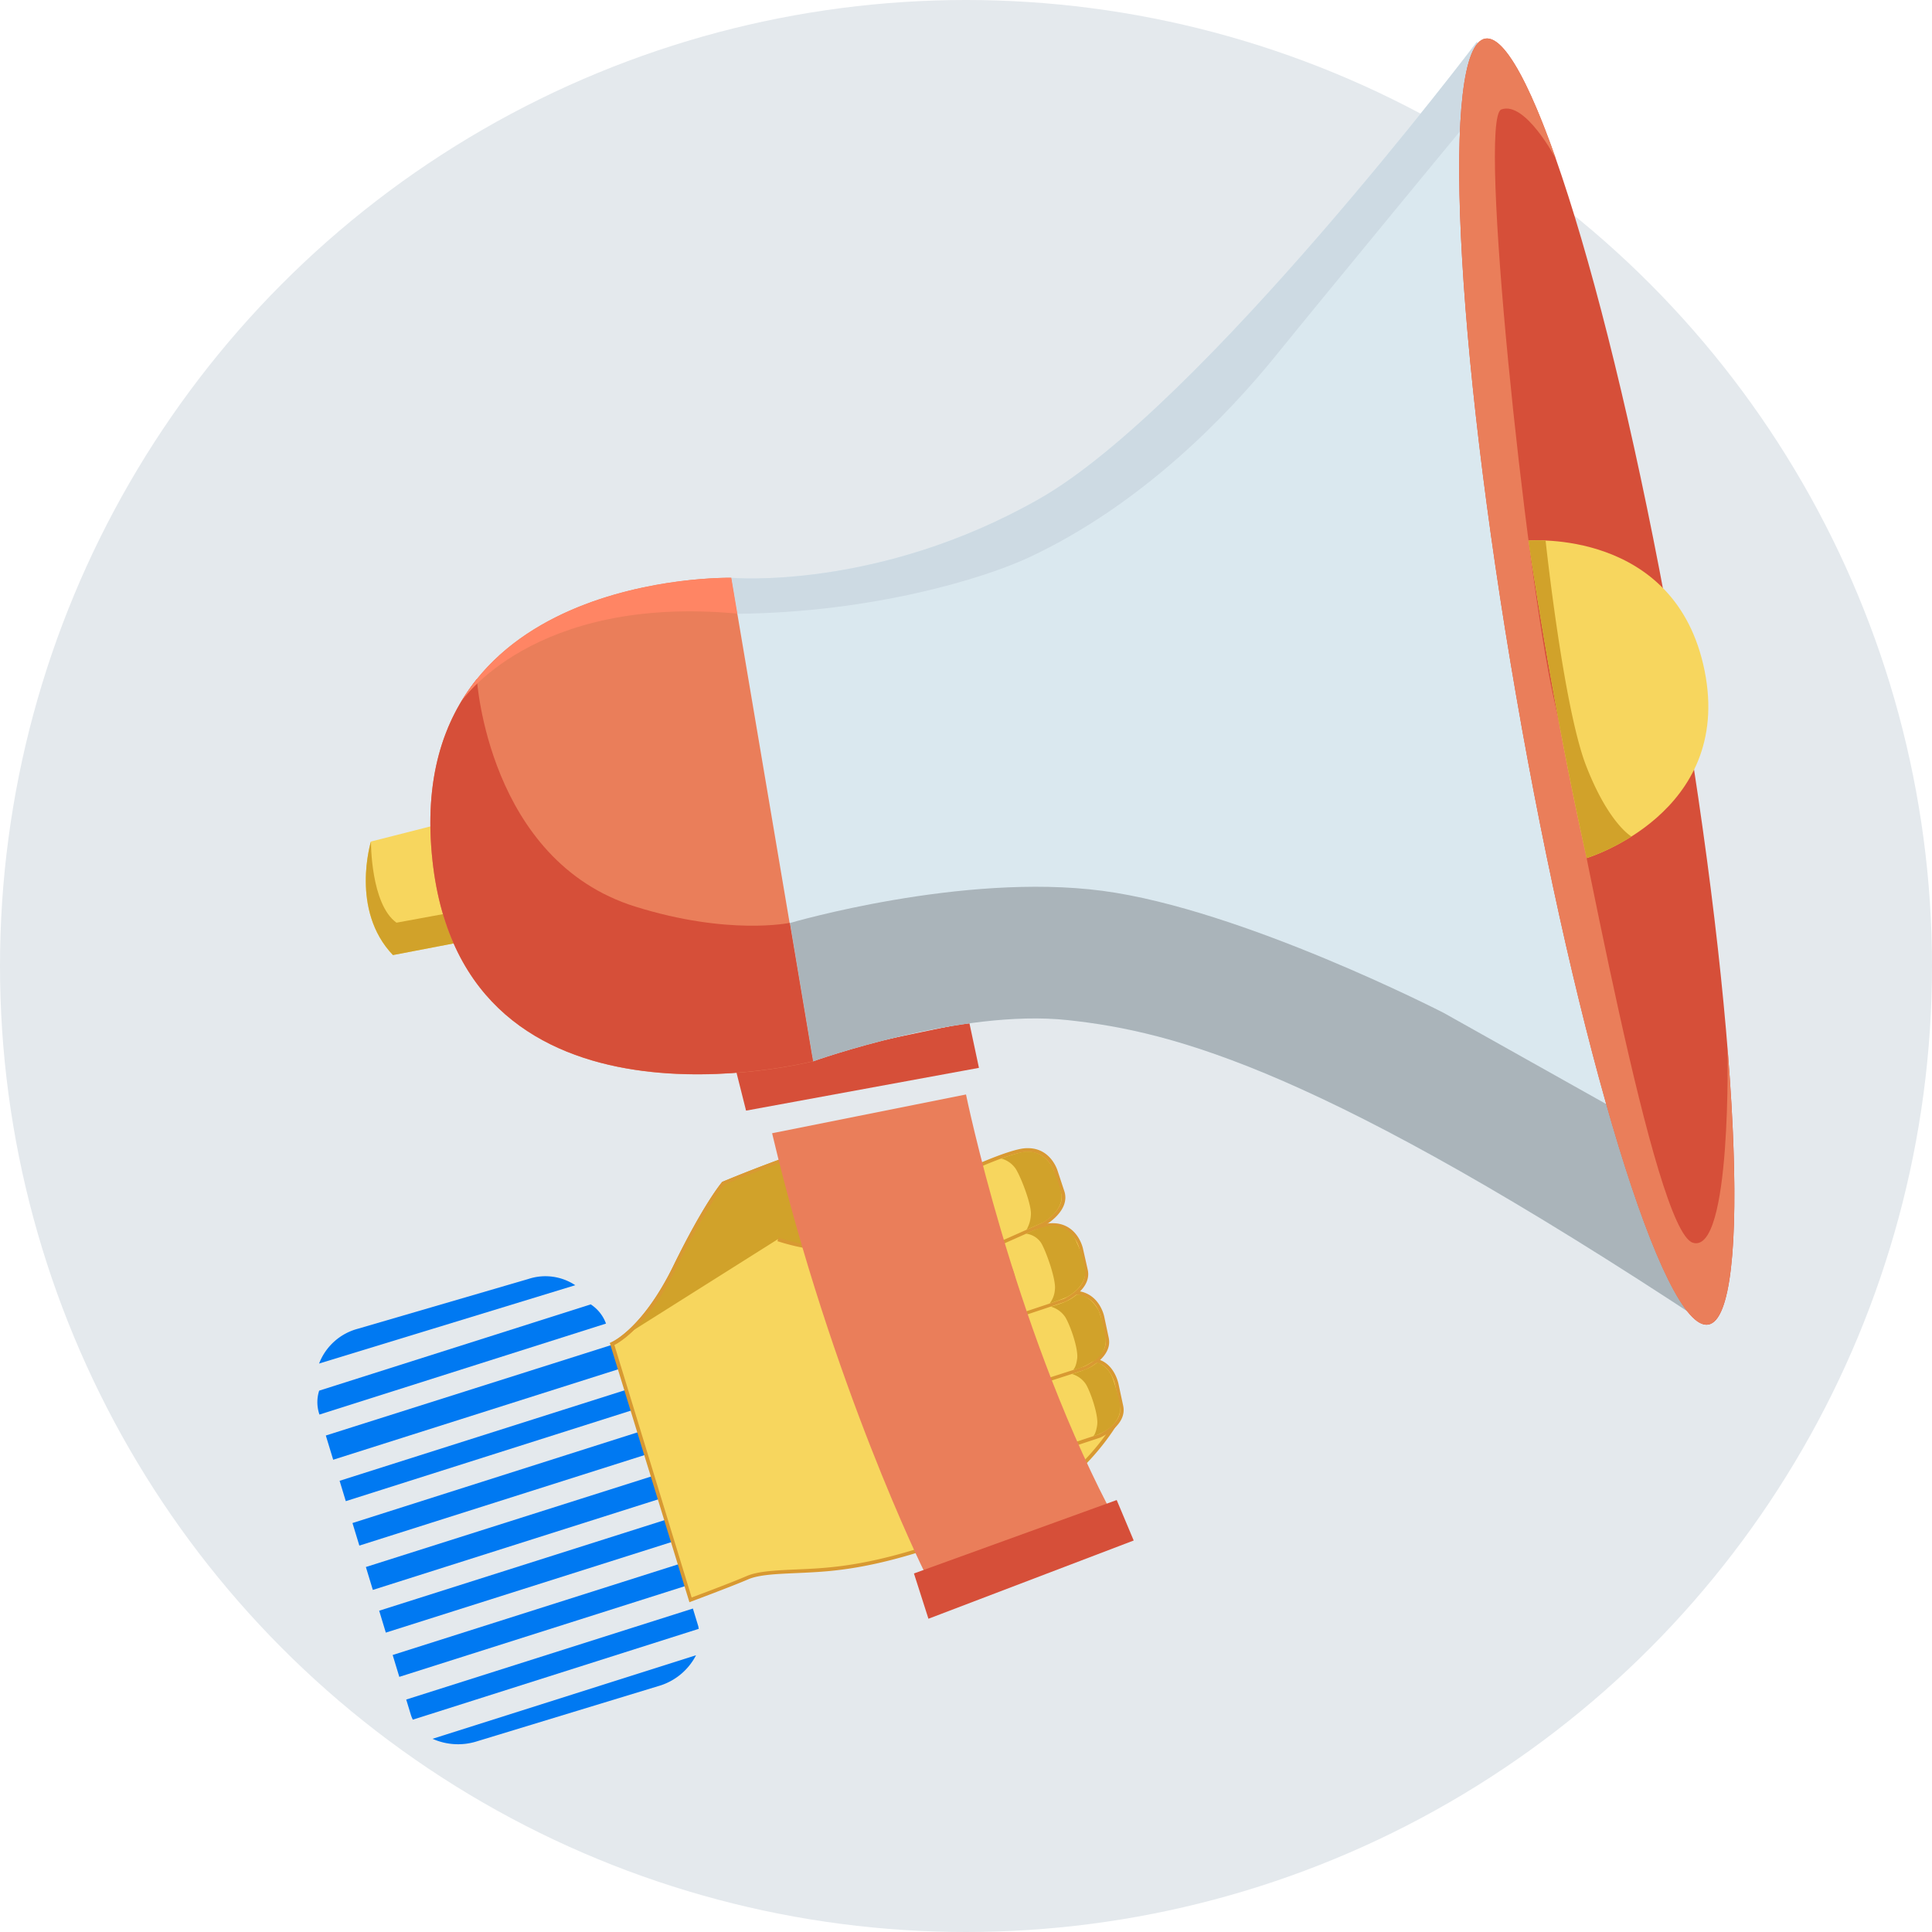 <svg xmlns="http://www.w3.org/2000/svg" xmlns:xlink="http://www.w3.org/1999/xlink" viewBox="0 0 500 500"><defs><style>.cls-1{fill:none;}.cls-2{fill:#e4e9ed;}.cls-3{fill:#0079f2;}.cls-4{clip-path:url(#clip-path);}.cls-5{fill:#f7d65e;}.cls-6{fill:#d89932;}.cls-7{fill:#f2b643;}.cls-8{fill:#d1a22a;}.cls-9{fill:#d64f39;}.cls-10{fill:#ea7e5a;}.cls-11{fill:#dae8ef;}.cls-12{fill:#aab4ba;}.cls-13{fill:#cddae3;}.cls-14{fill:#ff8564;}</style><clipPath id="clip-path"><rect class="cls-1" x="82.13" y="9.61" width="367.26" height="442.78"/></clipPath></defs><title>Asset 8</title><g id="Layer_2" data-name="Layer 2"><g id="Capa_1" data-name="Capa 1"><circle class="cls-2" cx="250" cy="250" r="250"/><path class="cls-3" d="M162.08,359.67,87.89,383.23l1.6,5.27,74.19-23.56Z"/><path class="cls-3" d="M165.4,370.56l-74.18,23.6L93,400l74.19-23.55Z"/><path class="cls-3" d="M158.51,348,84.32,371.51l1.91,6.27,74.19-23.55Z"/><g class="cls-4"><path class="cls-3" d="M136.74,331,92.58,343.89a14.8,14.8,0,0,0-10,9l66.3-20.28A14,14,0,0,0,136.74,331Z"/><path class="cls-3" d="M152.84,337.59,82.6,359.9a9.78,9.78,0,0,0-.06,5.77l.13.42,74.16-23.55a10,10,0,0,0-4-5Z"/></g><path class="cls-3" d="M111.94,450a16.17,16.17,0,0,0,11.57.63l46.8-14.25a15.84,15.84,0,0,0,9.82-8Z"/><path class="cls-3" d="M168.88,382,94.69,405.54l1.8,5.93,74.19-23.55Z"/><path class="cls-3" d="M175.81,404.75l-74.19,23.56,1.72,5.66,74.19-23.56Z"/><path class="cls-3" d="M180.77,421.05l-1.45-4.76-74.19,23.55,1.18,3.89a8.87,8.87,0,0,0,.53,1.32l74-23.51a4.31,4.31,0,0,0-.11-.49Z"/><path class="cls-3" d="M172.32,393.3,98.13,416.85l1.72,5.67L174.05,399Z"/><path class="cls-5" d="M248,304,290,366.09s-8.54,17.8-30.79,27.18S224,405.18,215,406.08s-17.13.34-21.52,2.23-14.75,5.74-14.75,5.74l-20.34-66.23s8.06-3.25,16.18-19.77,12.69-21.86,12.69-21.86,21.23-8.91,34.65-12,18.47-5.19,21-1A78.46,78.46,0,0,1,248,304Z"/><path class="cls-6" d="M178.42,414.66l-.14-.47-20.47-66.65.4-.16c.08,0,8-3.42,15.94-19.54,8-16.39,12.56-21.73,12.75-21.95l.08-.09.1,0c.21-.09,21.41-9,34.72-12,2.08-.48,4-.93,5.66-1.35,5.75-1.39,9.55-2.31,12.13-1.93a5,5,0,0,1,3.74,2.46,79.29,79.29,0,0,1,5.07,10.89L290.58,366l-.11.24c-.09.18-8.88,18.07-31,27.43C236,403.58,222.9,405.76,215,406.55c-3.17.31-6.31.45-9.07.57-5.12.23-9.54.42-12.3,1.61-4.35,1.87-14.68,5.72-14.78,5.76ZM159,348.07,179,413.43c2.07-.77,10.47-3.92,14.27-5.56,2.92-1.25,7.42-1.45,12.63-1.69,2.88-.12,5.87-.25,9-.57,7.79-.78,20.84-2.94,44.12-12.77,20.43-8.62,29.31-24.58,30.43-26.72l-41.94-61.88,0-.06a77.7,77.7,0,0,0-5-10.77,4,4,0,0,0-3.07-2c-2.41-.35-6.13.55-11.77,1.92-1.71.41-3.59.87-5.68,1.35-12.74,2.94-32.82,11.25-34.46,11.93-.6.74-5.11,6.5-12.56,21.68-7.19,14.63-14.29,18.93-16,19.81Z"/><path class="cls-5" d="M289.07,358.44s-1.39-7.73-8.56-6.26c-7.88,1.63-26.85,8-36.38,12.63-8.36,4.05-9.77,6.23-8.76,12.31s7.92,7.52,10.73,6.64,2,0,38.42-12.11c0,0,6.74-2.95,5.72-7.74s-1.17-5.47-1.17-5.47Z"/><path class="cls-6" d="M242.84,384.36c-3.34-.49-7.18-2.63-7.93-7.16-1.06-6.36.62-8.75,9-12.81,9.55-4.63,28.65-11.06,36.48-12.66a8.26,8.26,0,0,1,2.91-.12c5.07.74,6.17,6.5,6.21,6.75l1.17,5.46c1.09,5.1-5.7,8.13-6,8.25-29.34,9.74-34.47,11.07-36.94,11.71-.57.15-1,.25-1.53.42a7.82,7.82,0,0,1-3.4.16Zm40.34-31.82a7.58,7.58,0,0,0-2.58.1c-7.78,1.6-26.76,8-36.27,12.59-8.48,4.11-9.43,6.21-8.5,11.82.67,4,4.13,5.94,7.15,6.38a7,7,0,0,0,3-.12c.56-.18,1-.29,1.57-.44,2.46-.63,7.57-2,36.85-11.67,0,0,6.33-2.83,5.4-7.19l-1.17-5.47c0-.07-1-5.36-5.43-6Z"/><path class="cls-5" d="M285.33,340.82s-1.27-7-8.57-6.26-31.11,9.4-39.12,14.12-12.7,6.75-11.68,12.83,7.95,7.54,10.76,6.65S280.78,354,280.78,354s6.74-2.94,5.72-7.73-1.17-5.47-1.17-5.47Z"/><path class="cls-6" d="M233.47,368.76c-3.36-.49-7.22-2.64-8-7.17-1-5.84,3.08-8.18,9.77-12.07l2.14-1.25c8.29-4.88,32.17-13.5,39.32-14.18a10.14,10.14,0,0,1,2.41.05c5.54.81,6.65,6.53,6.66,6.59l1.16,5.46c1.1,5.11-5.69,8.13-6,8.26-.46.15-41.32,13.28-44.11,14.16a8.1,8.1,0,0,1-3.39.15ZM279,335.07a9.26,9.26,0,0,0-2.18,0c-7.06.67-30.72,9.21-38.93,14.06l-2.15,1.25c-6.56,3.8-10.18,5.9-9.31,11.1.67,4,4.15,5.95,7.18,6.39a7,7,0,0,0,3-.12c2.78-.88,43.64-14,44.06-14.14,0,0,6.33-2.83,5.4-7.18l-1.17-5.47c0-.23-1-5.14-5.88-5.85Z"/><path class="cls-5" d="M279.81,323.27s-1.35-6.95-8.63-6.16-26.14,9-34.09,13.78S221.4,340,222.48,346s6.25,6.06,9.05,5.14,43.89-14.65,43.89-14.65,6.7-3,5.63-7.8-1.24-5.45-1.24-5.45Z"/><path class="cls-6" d="M227.55,352c-2.1-.31-4.76-1.58-5.53-5.88-1.08-6.06,6-10.33,13.55-14.86l1.27-.77c7.88-4.77,26.77-13,34.29-13.85a10.48,10.48,0,0,1,2.51,0c5.46.8,6.62,6.45,6.63,6.5l1.23,5.45c1.15,5.09-5.6,8.2-5.89,8.33-.45.15-41.16,13.75-43.93,14.66a9.24,9.24,0,0,1-4.13.39Zm45.95-34.4a9,9,0,0,0-2.27,0c-7.27.78-26.27,9.11-33.9,13.72l-1.28.77C228.81,336.42,222,340.53,223,346c.67,3.76,2.94,4.86,4.74,5.12a8.26,8.26,0,0,0,3.7-.35c2.77-.91,43.47-14.51,43.88-14.64,0,0,6.3-2.91,5.32-7.25l-1.24-5.46c0-.22-1.05-5.07-5.85-5.77Z"/><path class="cls-5" d="M273.25,303.14s-2-6.78-9.19-5.3-25.88,10.44-33.33,16-14,11.54-12.36,17.48,6.79,5.42,9.49,4.24l42.29-18.79s6.38-3.65,4.85-8.3l-1.75-5.32Z"/><path class="cls-6" d="M223.29,336.69c-1.86-.27-4.3-1.41-5.38-5.26-1.76-6.29,5-12.36,12.54-18s26.27-14.57,33.52-16.07a9.41,9.41,0,0,1,3.28-.13c4.9.71,6.39,5.55,6.45,5.76l1.75,5.3c1.63,5-4.79,8.7-5.07,8.85-.44.2-39.65,17.64-42.33,18.81a9.08,9.08,0,0,1-4.76.72Zm43.82-38.52a8.51,8.51,0,0,0-2.95.13c-7.16,1.47-25.75,10.39-33.15,15.9-6.94,5.16-13.81,11.22-12.19,17,.75,2.7,2.3,4.24,4.61,4.58a8.24,8.24,0,0,0,4.24-.64c2.68-1.17,41.89-18.61,42.29-18.79,0,0,6-3.5,4.59-7.73l-1.75-5.32c-.06-.19-1.39-4.48-5.69-5.11Z"/><path class="cls-7" d="M161.22,346l-2.83,1.79a13.84,13.84,0,0,0,2.83-1.79Z"/><path class="cls-8" d="M256.3,319.55c-3.73-5.29-8-15-8-15a95,95,0,0,0-5.42-11.41c-2.55-4.17-7.6-2.06-21,1s-34.65,12-34.65,12-4.58,5.34-12.69,21.86c-5.16,10.5-10.29,15.63-13.35,18l40.11-25.29c22.87,7.39,29.85-4.63,29.85-4.63,2,7.17,6.13,13.23,11.33,16.6s16.28,3.81,19,1.36-1.49-9.23-5.22-14.52Z"/><path class="cls-6" d="M158.56,348.25l-.35-.87c.08,0,8-3.42,15.94-19.54,8-16.38,12.56-21.73,12.75-21.95l.08-.09.1,0c.21-.09,21.41-9,34.72-12l5.67-1.36c9.28-2.25,13.53-3.27,15.86.53a97.21,97.21,0,0,1,5.46,11.49c0,.08,4.23,9.69,7.89,14.88,4,5.64,8.15,12.45,5.15,15.14s-14.44,2-19.58-1.32-9.09-9-11.25-16c-2.13,2.61-10.39,10.31-29.81,4.05l.29-.9c22.26,7.18,29.23-4.31,29.3-4.43l.56-1,.29,1.07c2,7.1,6.07,13,11.13,16.34s15.91,3.67,18.45,1.4c2.76-2.47-3.3-11.07-5.3-13.9-3.71-5.27-7.95-15-8-15.06a92.59,92.59,0,0,0-5.4-11.35c-2-3.23-5.73-2.32-14.83-.12-1.71.42-3.6.88-5.68,1.36-12.74,2.93-32.82,11.24-34.47,11.93-.6.74-5.1,6.5-12.55,21.68-8.1,16.49-16.09,19.86-16.43,20Z"/><path class="cls-8" d="M265.62,318.27c2.84-1.26,4.37-1.91,4.37-1.91s5.89-3.31,4.56-8a34.91,34.91,0,0,0-2-5.81s-2.28-5.7-8.41-4.29a48.91,48.91,0,0,0-5,1.58,6.56,6.56,0,0,1,3.71,2.62c1.35,2.1,4.2,9.4,3.94,12a8.72,8.72,0,0,1-1.16,3.86Z"/><path class="cls-8" d="M271.65,337.34c2.82-.93,4.42-1.65,4.42-1.65s5.74-2.83,4.68-7.62a25,25,0,0,0-2.12-6.55,6.62,6.62,0,0,0-7.94-4.09,19.05,19.05,0,0,0-5.1,1.86,5.4,5.4,0,0,1,3.85,2.37c1.29,2.13,3.91,9.52,3.57,12.07a6.68,6.68,0,0,1-1.36,3.61Z"/><path class="cls-8" d="M277.66,354.5a12.3,12.3,0,0,0,4.88-2,6.13,6.13,0,0,0,3.43-7.17,38,38,0,0,0-1.57-6s-2.09-4.34-5.73-4.28c-1.86,1.58-3.74,2.26-6.71,3.12a6.57,6.57,0,0,1,3.75,2.73c1.29,2.14,3.4,8.16,3.06,10.72s-1.11,2.92-1.11,2.92Z"/><path class="cls-8" d="M282.88,371.7c3.54-1,7.95-4,6.86-8.67a48.61,48.61,0,0,0-1.74-6.22,6.86,6.86,0,0,0-4-4.21c-1.82,1.53-3.86,2.15-6.58,3a6.38,6.38,0,0,1,3.64,2.69c1.24,2.1,3.25,8,2.89,10.5s-1.05,2.91-1.05,2.91Z"/><path class="cls-5" d="M113.81,213.26,96,217.79s-5.46,17.75,5.68,29.38l16.89-3.24Z"/><path class="cls-8" d="M117.37,236.08l1.22,7.85-16.89,3.24C90.56,235.54,96,217.79,96,217.79s-.1,16.17,6.61,21Z"/><path class="cls-9" d="M250.83,264.53l2.52,11.83-60.27,11.07-2.6-10.33Z"/><path class="cls-10" d="M250,283.25s12,58.64,36.77,106.56l-47.53,17s-24-48.49-39.42-113.53Z"/><path class="cls-9" d="M289,388.21l-52.47,19,3.75,11.72,53.12-20.25Z"/><path class="cls-11" d="M382.25,10.81S310.85,105.26,269,129.09s-79.74,20.44-79.74,20.44l21.16,125.14S248.54,261,276.31,264,342.15,276.84,442,342.85Z"/><path class="cls-10" d="M189.25,149.53s-85.51-1.83-77.32,73.24,98.48,51.9,98.48,51.9Z"/><path class="cls-12" d="M204.44,238.86l6,35.81S248.54,261,276.31,264,342.15,276.84,442,342.85l-8.47-47.11-59.89-33.6s-52.12-26.83-88.36-31.6-80.79,8.32-80.79,8.32Z"/><path class="cls-9" d="M123.42,175.74c-8.62,10.71-13.81,25.79-11.49,47,8.18,75.07,98.48,51.9,98.48,51.9l-6-35.81s-15.79,3.36-40-4.2c-38.11-11.9-41-58.92-41-58.92Z"/><g class="cls-4"><path class="cls-13" d="M190.75,158.82l-1.5-9.29s37.87,3.41,79.74-20.44S382.25,10.81,382.25,10.81l2.63,14.62S341.3,78.27,330.21,92c-12.36,15.27-34.59,38.57-64,52.3-11.37,5.31-40.22,14.22-75.5,14.55Z"/><path class="cls-9" d="M434.12,172.8c15.93,91.91,19.49,168,8,170S408.3,271.94,392.38,180s-19.49-168-8-170,33.79,70.9,49.71,162.81Z"/><path class="cls-10" d="M447.07,271c3.43,42.38,2,70.59-5,71.79-11.53,2-33.78-70.89-49.7-162.8s-19.49-168-8-170c4.71-.81,11.19,10.83,18.31,31.14,0,0-7.92-15.1-14.14-12.8S395,149.16,402.11,180.72s25.85,137.78,36,140.9S447.07,271,447.07,271Z"/></g><path class="cls-5" d="M410.63,222.07s37.95-11.53,30.52-48.48-45.58-33.68-45.58-33.68,5.76,40.6,15.06,82.16Z"/><path class="cls-14" d="M190.82,158.8l-1.57-9.27s-50.07-1.07-69.91,32.06c0,0,18.5-27.72,71.48-22.79Z"/><path class="cls-8" d="M422.25,216.47a53.47,53.47,0,0,1-11.62,5.6c-9.3-41.56-15.06-82.16-15.06-82.16a37.1,37.1,0,0,1,4.43,0s4.62,43.16,10.48,58.25,11.77,18.34,11.77,18.34Z"/></g></g></svg>